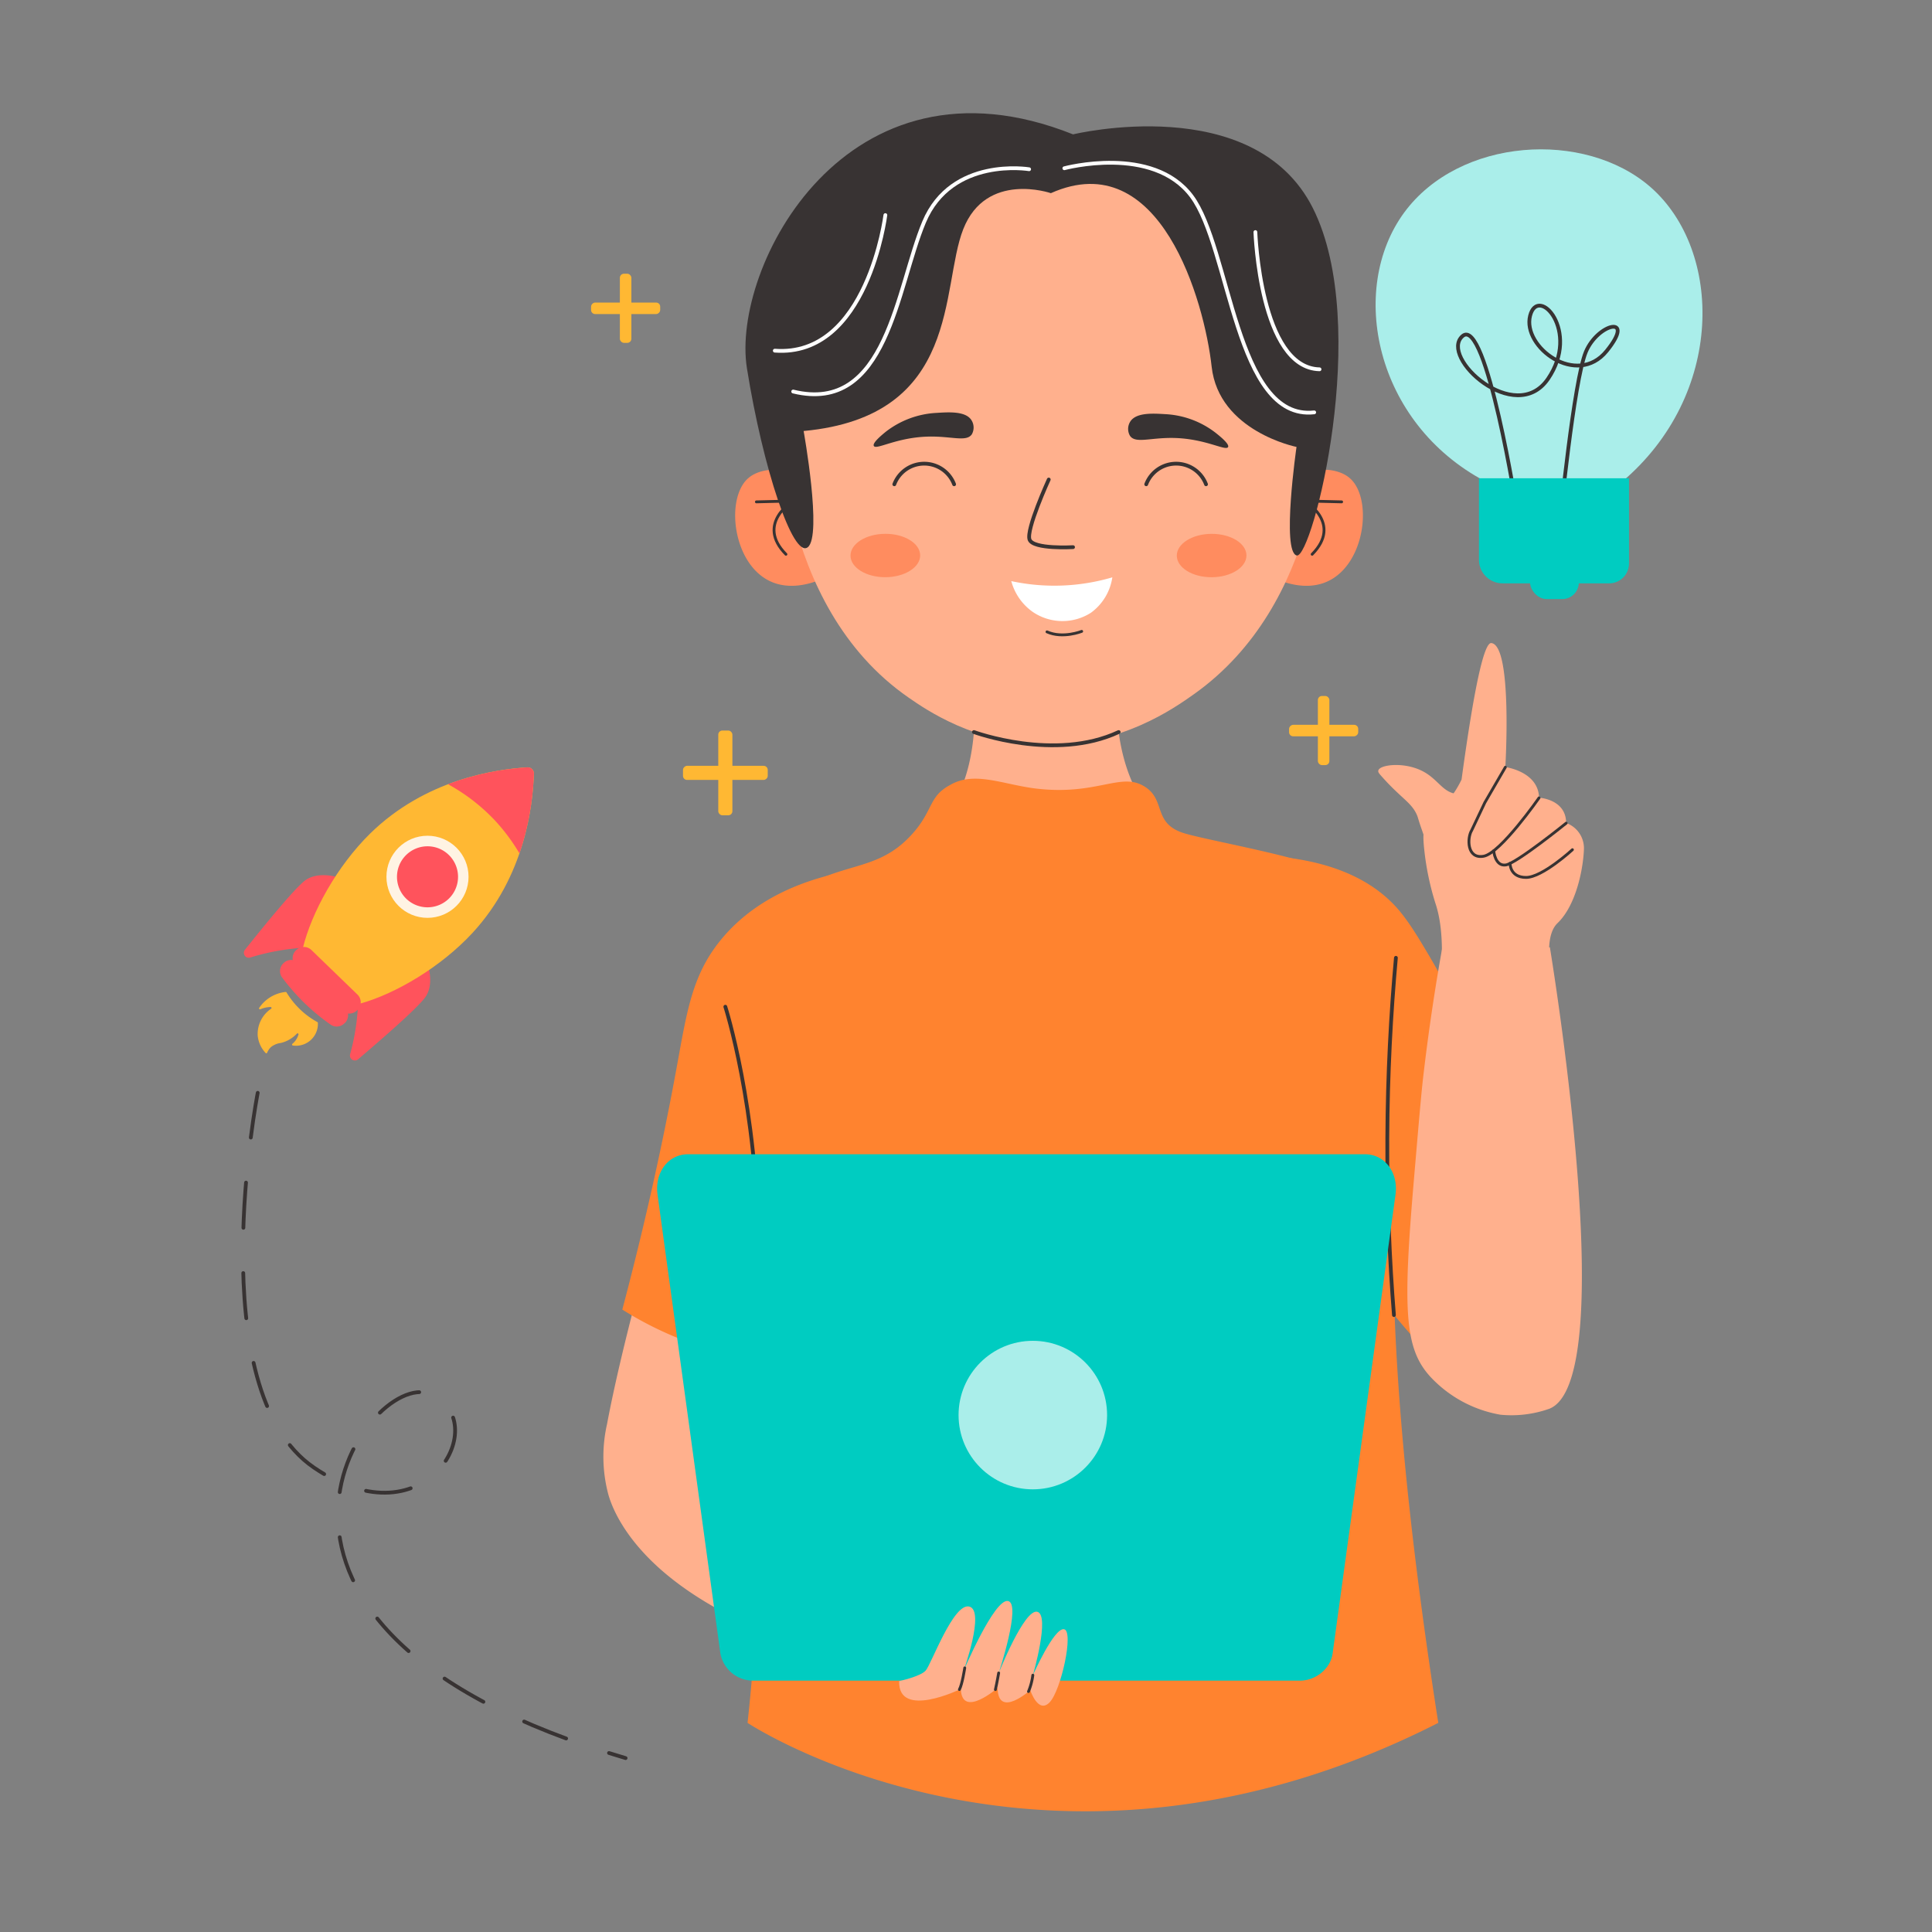 <?xml version="1.0" encoding="UTF-8"?>
<svg xmlns="http://www.w3.org/2000/svg" xmlns:xlink="http://www.w3.org/1999/xlink" viewBox="0 0 512 512" width="512" height="512"><rect x="0" y="0" width="512" height="512" fill="#808080" stroke="none"/><defs><style>.cls-1,.cls-11,.cls-15,.cls-17,.cls-7,.cls-9{fill:none;}.cls-2{fill:#ffb833;}.cls-3{fill:#ffb08d;}.cls-4{fill:#ff535c;}.cls-5{clip-path:url(#clip-path);}.cls-6{fill:#fff3e3;}.cls-11,.cls-15,.cls-7,.cls-9{stroke:#383333;}.cls-11,.cls-15,.cls-17,.cls-7,.cls-9{stroke-linecap:round;stroke-linejoin:round;}.cls-7{stroke-dasharray:12;}.cls-8{fill:#aaeeea;}.cls-10{fill:#00ccc1;}.cls-11{stroke-width:0.75px;}.cls-12{fill:#ff8c5f;}.cls-13{fill:#ff832f;}.cls-14{fill:#383333;}.cls-15,.cls-16{fill-rule:evenodd;}.cls-16{fill:#fff;}.cls-17{stroke:#fff;}</style><clipPath id="clip-path"><path class="cls-1" d="M95.32,266c9.57-2.63,21.55-9.77,29.85-18.72,14-15.13,16-33.81,16.33-42.23a1.65,1.65,0,0,0-1.75-1.7c-8.41.53-27,3.14-41.72,17.61-8.69,8.57-15.46,20.75-17.8,30.4A58.35,58.35,0,0,0,95.32,266Z"/></clipPath></defs><g id="Concepting_Bussiness" data-name="Concepting Bussiness"><rect class="cls-2" x="349.25" y="184.44" width="3.05" height="18.32" rx="1.08"/><rect class="cls-2" x="349.25" y="184.44" width="3.05" height="18.32" rx="1.08" transform="translate(157.18 544.38) rotate(-90)"/><rect class="cls-2" x="164.27" y="72.54" width="3.05" height="18.32" rx="1.08"/><rect class="cls-2" x="164.27" y="72.54" width="3.05" height="18.32" rx="1.08" transform="translate(84.1 247.5) rotate(-90)"/><rect class="cls-2" x="190.35" y="193.6" width="3.74" height="22.46" rx="1.08"/><rect class="cls-2" x="190.35" y="193.6" width="3.74" height="22.46" rx="1.08" transform="translate(-12.6 397.04) rotate(-90)"/><path class="cls-3" d="M179.57,305.16c-1.89,6.23-13.57,45.06-18.7,72.24a39,39,0,0,0,.35,18.67c.62,2.16,3.34,10.8,14.54,20.44,21.11,18.16,55.64,25.46,64,27.12q-9.85-66-19.72-132Z"/><path class="cls-4" d="M90.27,232.7s-5.44-2-9.18.46C78.35,235,69.46,246,64.92,251.69a1.3,1.3,0,0,0,1.4,2.06,60,60,0,0,1,17.28-2.69Z"/><path class="cls-4" d="M113.08,254.81s2.21,5.38-.19,9.19c-1.76,2.8-12.45,12-18,16.73a1.31,1.31,0,0,1-2.11-1.33A59.51,59.51,0,0,0,94.92,262Z"/><g class="cls-5"><path class="cls-2" d="M95.32,266c9.57-2.63,21.55-9.77,29.85-18.72,14-15.13,16-33.81,16.33-42.23a1.65,1.65,0,0,0-1.75-1.7c-8.41.53-27,3.14-41.72,17.61-8.69,8.57-15.46,20.75-17.8,30.4A58.35,58.35,0,0,0,95.32,266Z"/><path class="cls-4" d="M140.42,231.56a50.75,50.75,0,0,0-9.21-14.08,50.18,50.18,0,0,0-18-12.25l18.34-18.9,27.15,26.34Z"/></g><path class="cls-4" d="M94.55,267.81a2.84,2.84,0,0,1-3.69.23,56.27,56.27,0,0,1-5.69-4.58,57.46,57.46,0,0,1-7-7.77,2.85,2.85,0,0,1,.12-3.69l.25-.25a2.89,2.89,0,0,1,4.09.11l12,11.61a2.89,2.89,0,0,1,.24,4.08Z"/><path class="cls-4" d="M91.21,271.25a2.84,2.84,0,0,1-3.68.22,57.26,57.26,0,0,1-5.7-4.57,56.66,56.66,0,0,1-7-7.77,2.85,2.85,0,0,1,.11-3.69l.26-.26a2.89,2.89,0,0,1,4.08.12l12,11.61a2.89,2.89,0,0,1,.23,4.08Z"/><circle class="cls-6" cx="113.29" cy="232.36" r="10.88"/><path class="cls-4" d="M107.66,238.17A8.09,8.09,0,1,1,119.1,238,8.11,8.11,0,0,1,107.66,238.17Z"/><path class="cls-2" d="M75.93,263a.24.24,0,0,0-.24-.12,9.66,9.66,0,0,0-7,4.22.25.25,0,0,0,.3.37,7.06,7.06,0,0,1,1.18-.4,7.24,7.24,0,0,1,1.55-.2.25.25,0,0,1,.14.45,8.08,8.08,0,0,0-3.57,7.08,7.78,7.78,0,0,0,2.1,4.65.25.25,0,0,0,.41-.08,4.28,4.28,0,0,1,1-1.48,5.22,5.22,0,0,1,2.64-1.1,8.59,8.59,0,0,0,4.24-2.47.25.25,0,0,1,.42.24,5,5,0,0,1-1.62,2.47.25.25,0,0,0,.13.44,5.79,5.79,0,0,0,6.63-6,.24.24,0,0,0-.12-.2,21.79,21.79,0,0,1-3.37-2.28A22,22,0,0,1,75.93,263Z"/><path class="cls-7" d="M68.3,289.61s-15.41,78.66,14.89,99.31S130.91,376.27,114,369.4s-65.52,62,51.79,96.51"/><path class="cls-8" d="M393.55,127.54c-29.22-15.48-36.35-50.89-21.42-71.22,14.6-19.87,47.86-22,65.33-6.69,19.14,16.81,19.75,55-7.76,78.18Z"/><path class="cls-9" d="M402.07,135.71s-8.17-52.17-14.49-46.64,14,24,22.66,11.33-2.64-25-4.75-16.72,12.39,19.09,20.29,9.34-2.37-7.37-5.53.27-6.85,45.05-6.85,45.05"/><path class="cls-10" d="M391.94,126.74h39.76a0,0,0,0,1,0,0v22.6a5.25,5.25,0,0,1-5.25,5.25H398.19a6.25,6.25,0,0,1-6.25-6.25v-21.6A0,0,0,0,1,391.94,126.74Z"/><rect class="cls-10" x="405.49" y="149.01" width="12.91" height="9.75" rx="4.37"/><path class="cls-3" d="M381.05,265.84c2-14.19.87-22-.67-26.53a72.76,72.76,0,0,1-2.91-13.87c-.42-3.78-.22-4.69-.06-5.22,1.13-4,4.62-5,8.25-10.63a29.34,29.34,0,0,0,1.67-3c3.3-24.22,5.94-36.36,7.88-36.17,5.67.57,3.72,32.86,3.72,32.86s8.75,1.14,8.94,8.12c0,0,7.17.37,7.17,6.7a7.1,7.1,0,0,1,4.72,6.9c-.19,5.29-2.07,14.92-7,19.64s-.19,19.83-.19,19.83S391.06,276.6,381.05,265.84Z"/><path class="cls-11" d="M398.93,203.33l-5.43,9.36L390,220.07c-1.23,2-1.29,7.64,3.18,6.84s14.68-15.46,14.68-15.46"/><path class="cls-11" d="M395.85,225.47s.34,4.18,3.2,3.75,16-11.07,16-11.07"/><path class="cls-11" d="M400.18,228.81s-.08,3.72,4.24,3.72,12.29-7.35,12.29-7.35"/><path class="cls-12" d="M340.91,128.79a14.15,14.15,0,0,1,10.39-4.29c.84,0,4.18.22,6.48,2.28,6,5.34,4.09,22.63-5.91,27.27-5.58,2.6-11.62.28-13.66-.61Z"/><path class="cls-11" d="M355.55,133l-9.74-.24s10,5.95,1.92,14.13"/><path class="cls-12" d="M215.1,128.79a14.15,14.15,0,0,0-10.39-4.29c-.84,0-4.18.22-6.48,2.28-6,5.34-4.09,22.63,5.9,27.27,5.59,2.6,11.63.28,13.67-.61Z"/><path class="cls-11" d="M200.45,133l9.75-.24s-10,5.95-1.92,14.13"/><circle class="cls-3" cx="278.55" cy="110.43" r="72.23"/><path class="cls-3" d="M257.73,177c2.6,24.3-3.55,35.92-9.59,42-11.32,11.47-27.17,8.61-38.94,24-3.65,4.76-6.18,10.31-8.19,19.47-7.94,36.08,2.56,79.2,6.39,102.26,3.54,21.34,5.11,52.18-4.79,91.88a192.5,192.5,0,0,0,54.32,17.57c53.55,8.8,97-7.72,116.64-16.78a592.2,592.2,0,0,1-10.38-97.46c-1.48-66.46,9-110.3-15-126.83-14-9.65-28.46-2.22-41.35-15.58-11.71-12.14-12-31.17-10.18-46.13C296.68,171.36,266.83,164.56,257.73,177Z"/><path class="cls-13" d="M229.1,230.14c-10.48,1.45-27.33,5.57-38.29,19.21-7.51,9.35-8.79,18.88-11.57,34s-7.18,36.74-14.32,63.7A93,93,0,0,0,213,361.37a194,194,0,0,0,16.1-131.23Z"/><path class="cls-13" d="M326.06,226.74c13-.53,32.62,1,44.13,13.85,3,3.4,5.53,7.59,8.81,13.15a168.23,168.23,0,0,1,13,27.39c3.86,10.13,10.35,24.52,21.82,42.72a45.75,45.75,0,0,1-19,23.78A44.48,44.48,0,0,1,374.17,354a191.73,191.73,0,0,1-48.11-127.23Z"/><path class="cls-3" d="M410.73,251c1.89,11.67,18.19,115.1-.13,122.33a30,30,0,0,1-13,1.58,33.08,33.08,0,0,1-18.49-10c-6.87-7.46-7.41-17.41-4.4-52.4,1.08-12.6,1.89-22.31,2.46-27.18,1.66-14.27,3.59-26.11,5.11-34.55a84.58,84.58,0,0,0,28.4.26Z"/><path class="cls-3" d="M206.27,103.83c-.17,5.49-1,56.46,34.53,81.05,4.7,3.26,17.69,12.24,36.28,12.51,20,.28,34.07-9.7,39.28-13.39,33.88-24,34.4-69.89,34.38-75.89C321.05,78.58,281.17,66,246.59,76.9Z"/><path class="cls-13" d="M251.74,208.06a12.13,12.13,0,0,0-2.78,2c-2.7,2.74-2.83,6.27-7.56,11.34-9.3,10-18.45,6.63-31.75,15.65-.56.38-10,6.64-15.43,16.4-8.57,15.35-2.58,30.79,1.66,55.09.66,3.77,1.85,21.36,4.23,56.54a528.44,528.44,0,0,1-2,91.5s79.39,52.72,183.05,0c-12.78-81.93-13.56-129.92-10.37-160.19.94-8.92,5.87-50.92-12.94-62.83a50.14,50.14,0,0,0-7.07-3.41c-8.76-3.66-32.29-7.76-37.33-9.45-8.27-2.78-4.17-9.19-10.78-12.63-6.07-3.16-12.48,2.78-28.16.9C265.72,207.9,258.2,204.24,251.74,208.06Z"/><path class="cls-14" d="M234.74,114.42a23.91,23.91,0,0,1,13.46-5c3.32-.21,7.8-.5,9.29,2a3.65,3.65,0,0,1,.06,3.67c-1.47,2.15-5.46.42-11.78.62-8.33.26-13.61,3.63-14.2,2.46C231.14,117.35,233.73,115.25,234.74,114.42Z"/><path class="cls-14" d="M322.22,114.75a23.77,23.77,0,0,0-13.48-5c-3.31-.2-7.8-.47-9.28,2.09a3.63,3.63,0,0,0,0,3.66c1.49,2.14,5.46.4,11.79.57,8.32.22,13.62,3.56,14.21,2.39C325.85,117.66,323.25,115.57,322.22,114.75Z"/><path class="cls-15" d="M277.93,127.08s-6.1,13.34-5.08,15.94S284.37,145,284.37,145"/><path class="cls-11" d="M286.66,167.32s-5,2-9.2.13"/><ellipse class="cls-12" cx="234.63" cy="147.21" rx="9.23" ry="5.75" transform="translate(-0.62 0.99) rotate(-0.24)"/><ellipse class="cls-12" cx="321.1" cy="147.21" rx="9.23" ry="5.75" transform="translate(-0.62 1.36) rotate(-0.24)"/><path class="cls-15" d="M258.1,194s21.43,7.91,38.36,0"/><path class="cls-3" d="M378.33,224.12c-.34-.89-.86-2.27-1.45-4-1.07-3.05-1-3.16-1.32-4-1.45-3.48-4.23-4.5-9.46-10.43-.55-.62-1-1.1-.81-1.55.45-1.48,6.6-2.27,11.46.1,4.47,2.19,5.5,5.92,9.64,6.2a7.75,7.75,0,0,0,3.3-.53,21.25,21.25,0,0,1-2.24,5.58A22.33,22.33,0,0,1,378.33,224.12Z"/><path class="cls-9" d="M192.22,266.79s8.46,26.42,8.81,64.11"/><path class="cls-9" d="M369.93,253.83c-1.33,14.71-2.2,30.7-2.28,47.83-.07,16.75.61,32.42,1.76,46.85"/><path class="cls-10" d="M344.46,445.39H199.61a8.82,8.82,0,0,1-8.7-7.2L174.26,316.63c-.81-5.89,2.8-10.74,8.08-10.74H361.73c5.28,0,8.9,4.85,8.09,10.74L353.16,438.19C352.62,442.19,348.72,445.39,344.46,445.39Z"/><path class="cls-3" d="M238.28,445.51s5.51-1.18,7-2.75,7.38-18.11,11.61-17-1.57,17.13-1.57,17.13,8.17-19.29,11.81-18.61-2.46,19.1-2.46,19.1,6.79-17.13,10.23-16.24-1.18,16.83-1.18,16.83,5.61-12.7,8.27-12.21-.79,16.24-3.84,19.39-5.12-3.24-5.12-3.24-8.56,7.67-8.66-.59c0,0-9.45,8.26-9.74.29C254.62,447.58,238,455.75,238.28,445.51Z"/><path class="cls-11" d="M255.67,442s-.67,4.4-1.42,5.74"/><path class="cls-11" d="M264.66,443.35s-.48,2.74-.87,4.41"/><path class="cls-11" d="M273.71,443.94a16.8,16.8,0,0,1-1.15,4.33"/><circle class="cls-8" cx="273.71" cy="375.01" r="19.68"/><path class="cls-15" d="M237,128.34a8.48,8.48,0,0,1,15.85,0"/><path class="cls-15" d="M303.76,128.34a8.48,8.48,0,0,1,15.85,0"/><path class="cls-16" d="M268,154A54.36,54.36,0,0,0,294.78,153a14.14,14.14,0,0,1-5.68,9.39,14,14,0,0,1-15.46-.26A14.63,14.63,0,0,1,268,154Z"/><path class="cls-14" d="M278.49,51.19s-17.11-5.92-23.21,9.52-.42,49.6-42.31,53.51c0,0,5,27.81,1.09,30.81s-11.89-20.93-16.12-47.47,26.21-86,86.43-61.95c0,0,47.89-11.63,63.56,19.55s-.2,93-4.28,92.05-.06-28.77-.06-28.77-20.6-4.1-22.49-21.27S307.52,38.25,278.49,51.19Z"/><path class="cls-17" d="M282.06,44.59s23.42-6.34,33.72,7.4,11.63,59.62,32.5,57.29"/><path class="cls-17" d="M332.69,61.5s1.23,36,17,36.37"/><path class="cls-17" d="M272.73,44.85s-20.53-3.43-27.84,14-9.76,51-34.69,44.91"/><path class="cls-17" d="M234.63,57s-4.75,37.78-29.3,35.93"/></g></svg>
